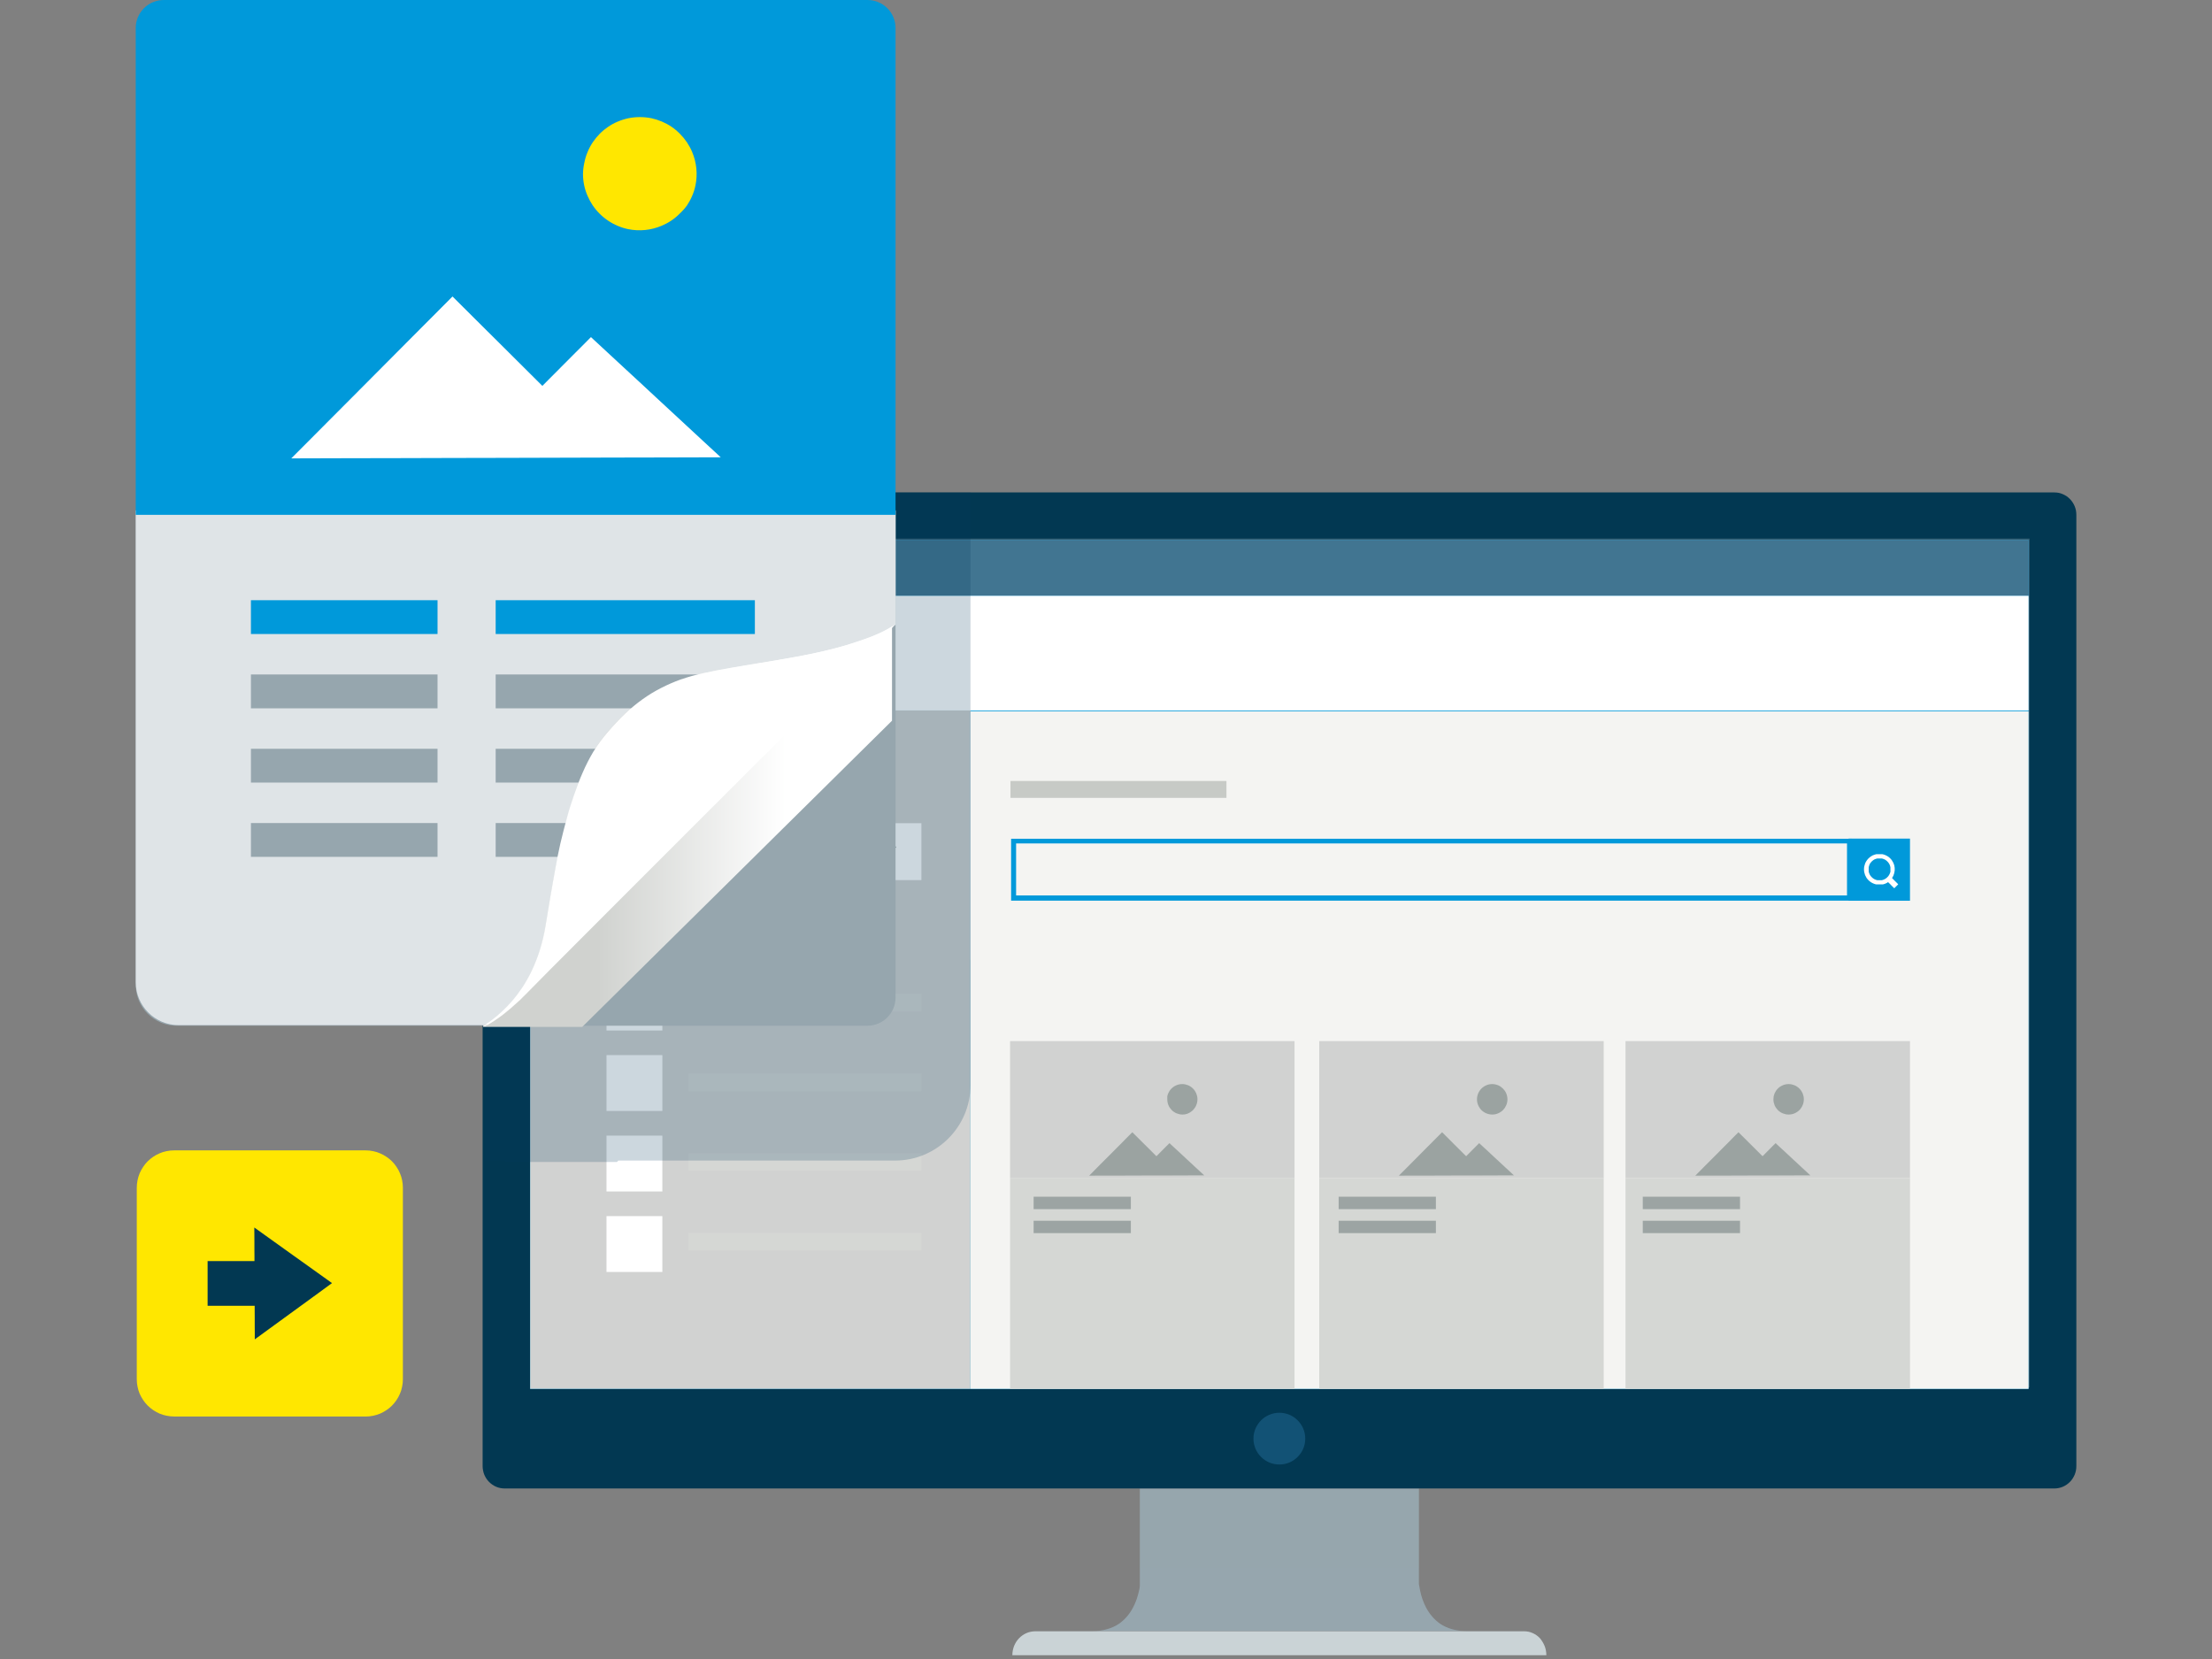 <?xml version="1.0" encoding="UTF-8"?>
<svg width="440px" height="330px" viewBox="0 0 440 330" version="1.1" xmlns="http://www.w3.org/2000/svg" xmlns:xlink="http://www.w3.org/1999/xlink">
    <rect x="0" y="0" width="440" height="330" fill="#808080" stroke="none"/>
    <title>Graphic elements / Icons / Rich icons / update-content-then-publish</title>
    <defs>
        <linearGradient x1="0%" y1="49.994%" x2="100%" y2="49.994%" id="linearGradient-1">
            <stop stop-color="#D0D2CF" offset="28%"></stop>
            <stop stop-color="#FFFFFF" offset="74%"></stop>
        </linearGradient>
    </defs>
    <g id="Graphic-elements-/-Icons-/-Rich-icons-/-update-content-then-publish" stroke="none" stroke-width="1" fill="none" fill-rule="evenodd">
        <g id="Asset-214" transform="translate(27, 0)" fill-rule="nonzero">
            <path d="M255.238,315.103 L255.238,296.079 L199.728,296.079 L199.728,315.103 C199.728,315.103 199.728,315.248 199.728,315.507 C199.728,315.766 199.634,316.128 199.541,316.541 C199.448,316.955 199.303,317.503 199.117,318.052 C198.914,318.646 198.665,319.224 198.372,319.779 C198.048,320.391 197.659,320.967 197.214,321.497 C196.73,322.07 196.174,322.578 195.559,323.007 C194.864,323.465 194.104,323.814 193.303,324.041 C192.353,324.318 191.366,324.454 190.376,324.445 L264.672,324.445 C263.682,324.454 262.696,324.318 261.745,324.041 C260.944,323.814 260.184,323.465 259.49,323.007 C258.875,322.578 258.318,322.07 257.834,321.497 C257.389,320.967 257,320.391 256.676,319.779 C256.383,319.224 256.134,318.646 255.931,318.052 C255.763,317.56 255.625,317.06 255.517,316.552 C255.414,316.117 255.362,315.745 255.321,315.517 C255.279,315.29 255.238,315.103 255.238,315.103 Z" id="Path" fill="#96A6AE"></path>
            <path d="M276.072,324.486 L178.893,324.486 C178.587,324.489 178.282,324.523 177.983,324.59 C177.69,324.65 177.406,324.744 177.134,324.869 C176.863,324.983 176.606,325.129 176.369,325.303 C176.124,325.471 175.898,325.665 175.697,325.883 C175.49,326.101 175.303,326.336 175.138,326.586 C174.98,326.844 174.841,327.114 174.724,327.393 C174.608,327.68 174.522,327.978 174.466,328.283 C174.403,328.6 174.372,328.922 174.372,329.245 L280.593,329.245 C280.593,328.922 280.563,328.6 280.5,328.283 C280.444,327.978 280.357,327.68 280.241,327.393 C280.124,327.114 279.986,326.844 279.828,326.586 C279.676,326.33 279.503,326.088 279.31,325.862 C279.112,325.645 278.89,325.45 278.648,325.283 C278.406,325.11 278.146,324.965 277.872,324.848 C277.601,324.723 277.317,324.629 277.024,324.569 C276.711,324.507 276.392,324.479 276.072,324.486 L276.072,324.486 Z" id="Path" fill="#CAD3D6"></path>
            <polygon id="Path" fill="#96A6AE" opacity="0.2" style="mix-blend-mode: multiply;" points="199.738 296.079 206.679 296.079 213.61 296.079 220.552 296.079 227.483 296.079 234.414 296.079 241.355 296.079 248.286 296.079 255.228 296.079 255.228 298.066 255.228 300.041 255.228 302.028 255.228 304.003 255.228 305.99 255.228 307.966 255.228 309.952 255.228 311.938 248.286 311.938 241.355 311.938 234.414 311.938 227.483 311.938 220.552 311.938 213.61 311.938 206.679 311.938 199.738 311.938 199.738 309.952 199.738 307.966 199.738 305.99 199.738 304.003 199.738 302.028 199.738 300.041 199.738 298.066"></polygon>
            <path d="M381.652,296.079 L73.376,296.079 C73.077,296.079 72.779,296.049 72.486,295.986 C72.205,295.931 71.931,295.845 71.669,295.728 C71.408,295.614 71.158,295.476 70.924,295.314 C70.694,295.155 70.479,294.975 70.283,294.776 C70.084,294.572 69.904,294.35 69.745,294.114 C69.59,293.873 69.455,293.621 69.341,293.359 C69.228,293.089 69.144,292.808 69.093,292.521 C69.031,292.225 69,291.923 69,291.621 L69,102.414 C69,102.111 69.031,101.81 69.093,101.514 C69.144,101.226 69.228,100.945 69.341,100.676 C69.453,100.413 69.588,100.16 69.745,99.921 C69.904,99.684 70.084,99.463 70.283,99.259 C70.482,99.06 70.696,98.876 70.924,98.71 C71.161,98.556 71.41,98.421 71.669,98.307 C71.932,98.191 72.206,98.101 72.486,98.038 C72.78,97.984 73.077,97.955 73.376,97.955 L381.652,97.955 C381.947,97.955 382.241,97.984 382.531,98.038 C382.811,98.101 383.085,98.191 383.348,98.307 C383.607,98.421 383.856,98.556 384.093,98.71 C384.321,98.876 384.535,99.06 384.734,99.259 C384.936,99.46 385.117,99.682 385.272,99.921 C385.429,100.16 385.564,100.413 385.676,100.676 C385.788,100.946 385.875,101.227 385.934,101.514 C385.988,101.811 386.017,102.112 386.017,102.414 L386.017,291.621 C386.017,291.923 385.988,292.224 385.934,292.521 C385.875,292.808 385.788,293.088 385.676,293.359 C385.562,293.621 385.427,293.873 385.272,294.114 C385.117,294.353 384.936,294.575 384.734,294.776 C384.538,294.975 384.323,295.155 384.093,295.314 C383.859,295.476 383.609,295.614 383.348,295.728 C383.087,295.845 382.812,295.931 382.531,295.986 C382.242,296.049 381.947,296.079 381.652,296.079 Z" id="Path" fill="#023852"></path>
            <polygon id="Path" fill="#0099DA" points="78.455 276.269 115.717 276.269 152.969 276.269 190.231 276.269 227.483 276.269 264.734 276.269 301.997 276.269 339.248 276.269 376.51 276.269 376.51 255.155 376.51 234.052 376.51 212.948 376.51 191.845 376.51 170.741 376.51 149.638 376.51 128.524 376.51 107.421 339.248 107.421 301.997 107.421 264.734 107.421 227.483 107.421 190.231 107.421 152.969 107.421 115.717 107.421 78.455 107.421 78.455 128.524 78.455 149.638 78.455 170.741 78.455 191.845 78.455 212.948 78.455 234.052 78.455 255.155"></polygon>
            <polygon id="Path" fill="#125275" points="376.51 118.521 339.248 118.521 301.997 118.521 264.734 118.521 227.483 118.521 190.231 118.521 152.969 118.521 115.717 118.521 78.455 118.521 78.455 117.134 78.455 115.748 78.455 114.362 78.455 112.976 78.455 111.579 78.455 110.193 78.455 108.807 78.455 107.421 115.717 107.421 152.969 107.421 190.231 107.421 227.483 107.421 264.734 107.421 301.997 107.421 339.248 107.421 376.51 107.421 376.51 108.807 376.51 110.193 376.51 111.579 376.51 112.976 376.51 114.362 376.51 115.748 376.51 117.134"></polygon>
            <path d="M232.634,286.169 C232.637,285.821 232.602,285.475 232.531,285.134 C232.464,284.801 232.363,284.475 232.231,284.162 C232.099,283.859 231.94,283.568 231.755,283.293 C231.571,283.018 231.36,282.761 231.124,282.528 C230.659,282.053 230.103,281.677 229.49,281.421 C229.175,281.293 228.849,281.193 228.517,281.121 C227.835,280.981 227.131,280.981 226.448,281.121 C226.116,281.193 225.791,281.293 225.476,281.421 C224.866,281.683 224.312,282.059 223.841,282.528 C223.606,282.761 223.395,283.018 223.21,283.293 C223.026,283.568 222.866,283.859 222.734,284.162 C222.607,284.477 222.506,284.802 222.434,285.134 C222.363,285.475 222.329,285.821 222.331,286.169 C222.329,286.516 222.364,286.863 222.434,287.203 C222.508,287.532 222.608,287.854 222.734,288.166 C222.866,288.472 223.026,288.767 223.21,289.045 C223.395,289.317 223.606,289.57 223.841,289.8 C224.073,290.038 224.329,290.249 224.607,290.431 C225.162,290.811 225.788,291.075 226.448,291.207 C227.131,291.346 227.835,291.346 228.517,291.207 C228.852,291.145 229.178,291.044 229.49,290.907 C229.798,290.779 230.093,290.62 230.369,290.431 C230.91,290.055 231.38,289.586 231.755,289.045 C231.94,288.767 232.099,288.472 232.231,288.166 C232.362,287.855 232.463,287.533 232.531,287.203 C232.602,286.863 232.636,286.516 232.634,286.169 Z" id="Path" fill="#125275"></path>
            <polygon id="Path" fill="#FFFFFF" opacity="0.2" points="78.621 107.141 84.176 112.479 89.731 117.817 95.286 123.155 100.841 128.493 106.407 133.821 111.962 139.159 117.517 144.497 123.083 149.824 139.531 165.61 155.99 181.386 172.448 197.152 188.907 212.928 205.376 228.693 221.845 244.459 238.303 260.214 254.772 275.979 376.707 275.979 376.707 107.141"></polygon>
            <polygon id="Path" fill="#D1D2D1" points="166.034 276.269 155.079 276.269 144.134 276.269 133.19 276.269 122.245 276.269 111.3 276.269 100.355 276.269 89.41 276.269 78.455 276.269 78.455 259.397 78.455 242.524 78.455 225.662 78.455 208.79 78.455 191.928 78.455 175.055 78.455 158.193 78.455 141.321 89.41 141.321 100.355 141.321 111.3 141.321 122.245 141.321 133.19 141.321 144.134 141.321 155.079 141.321 166.034 141.321 166.034 158.193 166.034 175.055 166.034 191.928 166.034 208.79 166.034 225.662 166.034 242.524 166.034 259.397"></polygon>
            <polygon id="Path" fill="#FFFFFF" points="376.51 141.321 339.248 141.321 301.997 141.321 264.734 141.321 227.483 141.321 190.231 141.321 152.969 141.321 115.717 141.321 78.455 141.321 78.455 138.476 78.455 135.621 78.455 132.776 78.455 129.921 78.455 127.066 78.455 124.221 78.455 121.376 78.455 118.521 115.717 118.521 152.969 118.521 190.231 118.521 227.483 118.521 264.734 118.521 301.997 118.521 339.248 118.521 376.51 118.521 376.51 121.376 376.51 124.221 376.51 127.066 376.51 129.921 376.51 132.776 376.51 135.621 376.51 138.476"></polygon>
            <polygon id="Path" fill="#F4F4F2" points="376.51 276.269 350.193 276.269 323.886 276.269 297.579 276.269 271.272 276.269 244.955 276.269 218.648 276.269 192.341 276.269 166.034 276.269 166.034 259.417 166.034 242.576 166.034 225.734 166.034 208.883 166.034 192.041 166.034 175.2 166.034 158.348 166.034 141.507 192.341 141.507 218.648 141.507 244.955 141.507 271.272 141.507 297.579 141.507 323.886 141.507 350.193 141.507 376.51 141.507 376.51 158.348 376.51 175.2 376.51 192.041 376.51 208.883 376.51 225.734 376.51 242.576 376.51 259.417"></polygon>
            <polygon id="Path" fill="#0099DA" points="105.983 132.186 108.817 132.186 111.652 132.186 114.476 132.186 117.31 132.186 120.145 132.186 122.979 132.186 125.814 132.186 128.648 132.186 128.648 131.772 128.648 131.348 128.648 130.924 128.648 130.5 128.648 130.076 128.648 129.652 128.648 129.228 128.648 128.803 125.814 128.803 122.979 128.803 120.145 128.803 117.31 128.803 114.476 128.803 111.652 128.803 108.817 128.803 105.983 128.803 105.983 129.228 105.983 129.652 105.983 130.076 105.983 130.5 105.983 130.924 105.983 131.348 105.983 131.772"></polygon>
            <polygon id="Path" fill="#0099DA" points="93.134 130.5 93.6 130.966 94.066 131.431 94.541 131.897 95.007 132.372 95.472 132.838 95.938 133.303 96.403 133.769 96.879 134.245 97.345 133.769 97.81 133.303 98.276 132.838 98.752 132.372 99.217 131.897 99.683 131.431 100.148 130.966 100.624 130.5 100.148 130.024 99.683 129.559 99.217 129.093 98.752 128.628 98.276 128.162 97.81 127.686 97.345 127.221 96.879 126.755 96.403 127.221 95.938 127.686 95.472 128.162 95.007 128.628 94.541 129.093 94.066 129.559 93.6 130.024"></polygon>
            <polygon id="Path" fill="#FFFFFF" points="156.279 175.066 148.448 175.066 140.617 175.066 132.776 175.066 124.945 175.066 117.114 175.066 109.272 175.066 101.441 175.066 93.61 175.066 93.61 173.648 93.61 172.231 93.61 170.824 93.61 169.407 93.61 167.99 93.61 166.583 93.61 165.166 93.61 163.748 101.441 163.748 109.272 163.748 117.114 163.748 124.945 163.748 132.776 163.748 140.617 163.748 148.448 163.748 156.279 163.748 156.279 165.166 156.279 166.583 156.279 167.99 156.279 169.407 156.279 170.824 156.279 172.231 156.279 173.648"></polygon>
            <path d="M341.379,179.152 L174.124,179.152 L174.124,166.841 L341.379,166.841 L341.379,179.152 Z M175.107,178.117 L340.397,178.117 L340.397,167.772 L175.117,167.772 L175.117,178.117 L175.107,178.117 Z" id="Shape" fill="#0099DA"></path>
            <polygon id="Path" fill="#9BA3A1" points="148.8 171.01 148.479 170.69 148.179 170.379 147.859 170.069 147.548 169.759 147.238 169.448 146.928 169.138 146.617 168.828 146.307 168.517 146.39 168.424 146.483 168.341 146.576 168.248 146.659 168.166 146.752 168.072 146.834 167.99 146.928 167.897 147.01 167.814 147.238 168.031 147.455 168.259 147.683 168.486 147.9 168.703 148.128 168.931 148.355 169.148 148.572 169.376 148.8 169.593 149.017 169.376 149.245 169.148 149.462 168.931 149.69 168.703 149.907 168.486 150.134 168.259 150.362 168.031 150.579 167.814 150.672 167.897 150.755 167.99 150.848 168.072 150.931 168.166 151.024 168.248 151.107 168.341 151.2 168.424 151.283 168.517 150.972 168.828 150.662 169.138 150.352 169.448 150.041 169.759 149.731 170.069 149.421 170.379 149.11 170.69"></polygon>
            <polygon id="Path" fill="#FFFFFF" points="104.752 204.983 93.641 204.983 93.641 193.872 104.752 193.872 104.752 204.983"></polygon>
            <polygon id="Path" fill="#FFFFFF" points="104.752 220.986 93.641 220.986 93.641 209.876 104.752 209.876 104.752 220.986"></polygon>
            <polygon id="Path" fill="#FFFFFF" points="104.752 237 93.641 237 93.641 225.89 104.752 225.89 104.752 237"></polygon>
            <polygon id="Path" fill="#FFFFFF" points="104.752 253.014 93.641 253.014 93.641 241.903 104.752 241.903 104.752 253.014"></polygon>
            <polygon id="Path" fill="#D5D7D4" points="156.279 201.197 150.497 201.197 144.703 201.197 138.921 201.197 133.128 201.197 127.345 201.197 121.552 201.197 115.769 201.197 109.976 201.197 109.976 200.752 109.976 200.307 109.976 199.872 109.976 199.428 109.976 198.983 109.976 198.538 109.976 198.103 109.976 197.659 115.769 197.659 121.552 197.659 127.345 197.659 133.128 197.659 138.921 197.659 144.703 197.659 150.497 197.659 156.279 197.659 156.279 198.103 156.279 198.538 156.279 198.983 156.279 199.428 156.279 199.872 156.279 200.307 156.279 200.752"></polygon>
            <polygon id="Path" fill="#D5D7D4" points="156.279 217.045 150.497 217.045 144.703 217.045 138.921 217.045 133.128 217.045 127.345 217.045 121.552 217.045 115.769 217.045 109.976 217.045 109.976 216.6 109.976 216.166 109.976 215.721 109.976 215.276 109.976 214.841 109.976 214.397 109.976 213.952 109.976 213.507 115.769 213.507 121.552 213.507 127.345 213.507 133.128 213.507 138.921 213.507 144.703 213.507 150.497 213.507 156.279 213.507 156.279 213.952 156.279 214.397 156.279 214.841 156.279 215.276 156.279 215.721 156.279 216.166 156.279 216.6"></polygon>
            <polygon id="Path" fill="#D5D7D4" points="156.279 232.893 150.497 232.893 144.703 232.893 138.921 232.893 133.128 232.893 127.345 232.893 121.552 232.893 115.769 232.893 109.976 232.893 109.976 232.459 109.976 232.014 109.976 231.569 109.976 231.134 109.976 230.69 109.976 230.245 109.976 229.8 109.976 229.366 115.769 229.366 121.552 229.366 127.345 229.366 133.128 229.366 138.921 229.366 144.703 229.366 150.497 229.366 156.279 229.366 156.279 229.8 156.279 230.245 156.279 230.69 156.279 231.134 156.279 231.569 156.279 232.014 156.279 232.459"></polygon>
            <polygon id="Path" fill="#D5D7D4" points="156.279 248.752 150.497 248.752 144.703 248.752 138.921 248.752 133.128 248.752 127.345 248.752 121.552 248.752 115.769 248.752 109.976 248.752 109.976 248.307 109.976 247.862 109.976 247.428 109.976 246.983 109.976 246.538 109.976 246.103 109.976 245.659 109.976 245.214 115.769 245.214 121.552 245.214 127.345 245.214 133.128 245.214 138.921 245.214 144.703 245.214 150.497 245.214 156.279 245.214 156.279 245.659 156.279 246.103 156.279 246.538 156.279 246.983 156.279 247.428 156.279 247.862 156.279 248.307"></polygon>
            <polygon id="Path" fill="#C7CAC6" points="174 158.71 179.369 158.71 184.738 158.71 190.117 158.71 195.486 158.71 200.855 158.71 206.224 158.71 211.593 158.71 216.962 158.71 216.962 158.286 216.962 157.872 216.962 157.448 216.962 157.024 216.962 156.61 216.962 156.186 216.962 155.762 216.962 155.348 211.593 155.348 206.224 155.348 200.855 155.348 195.486 155.348 190.117 155.348 184.738 155.348 179.369 155.348 174 155.348 174 155.762 174 156.186 174 156.61 174 157.024 174 157.448 174 157.872 174 158.286"></polygon>
            <polygon id="Path" fill="#0099DA" points="352.924 166.81 351.403 166.81 349.872 166.81 348.352 166.81 346.821 166.81 345.3 166.81 343.769 166.81 342.248 166.81 340.717 166.81 340.717 168.362 340.717 169.903 340.717 171.445 340.717 172.997 340.717 174.538 340.717 176.09 340.717 177.631 340.717 179.172 342.248 179.172 343.769 179.172 345.3 179.172 346.821 179.172 348.352 179.172 349.872 179.172 351.403 179.172 352.924 179.172 352.924 177.631 352.924 176.09 352.924 174.538 352.924 172.997 352.924 171.445 352.924 169.903 352.924 168.362"></polygon>
            <path d="M349.355,174.652 C349.455,174.503 349.545,174.347 349.624,174.186 C349.695,174.023 349.75,173.853 349.79,173.679 C349.837,173.51 349.868,173.337 349.883,173.162 C349.898,172.99 349.898,172.817 349.883,172.645 C349.871,172.47 349.843,172.297 349.8,172.128 C349.752,171.957 349.689,171.791 349.614,171.631 C349.542,171.472 349.455,171.319 349.355,171.176 C349.253,171.023 349.135,170.881 349.003,170.752 L348.776,170.545 L348.538,170.369 L348.279,170.214 C348.193,170.166 348.103,170.125 348.01,170.09 L347.731,169.986 L347.441,169.914 L347.141,169.914 L346.841,169.914 L346.531,169.914 L346.231,169.914 L345.941,169.986 L345.662,170.09 C345.569,170.09 345.486,170.172 345.393,170.214 L345.134,170.369 L344.897,170.545 L344.669,170.752 C344.524,170.902 344.392,171.065 344.276,171.238 C344.167,171.405 344.073,171.581 343.997,171.766 C343.926,171.95 343.87,172.141 343.831,172.334 C343.793,172.529 343.776,172.726 343.779,172.924 C343.775,173.119 343.793,173.313 343.831,173.503 C343.87,173.697 343.926,173.888 343.997,174.072 C344.075,174.259 344.169,174.439 344.276,174.61 C344.392,174.78 344.524,174.94 344.669,175.086 L344.897,175.293 L345.134,175.469 C345.216,175.528 345.302,175.58 345.393,175.624 C345.479,175.674 345.569,175.716 345.662,175.748 L345.941,175.852 L346.231,175.924 L346.531,175.924 L346.841,175.924 L347.069,175.924 C347.145,175.929 347.221,175.929 347.297,175.924 L347.524,175.924 C347.599,175.913 347.672,175.892 347.741,175.862 C347.816,175.846 347.889,175.822 347.959,175.79 L348.176,175.697 L348.372,175.593 L348.569,175.469 L348.724,175.624 L348.879,175.769 L349.034,175.924 L349.179,176.079 L349.334,176.234 L349.49,176.39 L349.645,176.534 L349.8,176.69 L349.893,176.597 L349.997,176.493 L350.09,176.39 L350.193,176.297 L350.297,176.193 L350.39,176.1 L350.493,175.997 L350.586,175.903 L350.441,175.748 L350.286,175.593 L350.131,175.438 L349.976,175.283 L349.821,175.138 L349.676,174.983 L349.521,174.828 L349.355,174.652 Z M349.034,172.924 C349.04,172.996 349.04,173.069 349.034,173.141 L349.034,173.359 C349.034,173.421 349.034,173.493 348.983,173.566 L348.91,173.762 L348.817,173.959 C348.783,174.023 348.745,174.085 348.703,174.145 L348.579,174.321 L348.424,174.476 L348.269,174.631 L348.093,174.755 L347.907,174.869 L347.71,174.962 L347.514,175.034 L347.307,175.086 L347.09,175.086 L346.655,175.086 L346.438,175.086 L346.231,175.034 L346.024,174.962 L345.828,174.869 L345.641,174.755 L345.476,174.631 L345.31,174.476 L345.166,174.321 L345.031,174.145 L344.917,173.959 C344.883,173.896 344.856,173.83 344.834,173.762 C344.806,173.698 344.782,173.633 344.762,173.566 C344.741,173.498 344.724,173.428 344.71,173.359 C344.7,173.287 344.7,173.213 344.71,173.141 C344.705,173.069 344.705,172.996 344.71,172.924 C344.705,172.848 344.705,172.772 344.71,172.697 C344.7,172.628 344.7,172.558 344.71,172.49 C344.739,172.348 344.781,172.21 344.834,172.076 C344.858,172.009 344.885,171.943 344.917,171.879 L345.031,171.693 C345.073,171.635 345.118,171.58 345.166,171.528 C345.255,171.411 345.359,171.306 345.476,171.217 L345.641,171.083 L345.828,170.969 L346.024,170.886 L346.231,170.814 L346.438,170.762 L346.655,170.762 L347.09,170.762 L347.307,170.762 L347.514,170.814 L347.71,170.886 L347.907,170.969 L348.093,171.083 L348.269,171.217 L348.424,171.362 L348.579,171.528 L348.703,171.693 C348.745,171.753 348.783,171.815 348.817,171.879 L348.91,172.076 C348.91,172.138 348.962,172.21 348.983,172.283 C349.003,172.355 348.983,172.417 349.034,172.49 L349.034,172.697 C349.04,172.772 349.04,172.848 349.034,172.924 L349.034,172.924 Z" id="Shape" fill="#FFFFFF"></path>
            <polygon id="Path" fill="#D1D2D1" points="292.003 234.331 284.928 234.331 277.862 234.331 270.786 234.331 263.71 234.331 256.634 234.331 249.559 234.331 242.493 234.331 235.417 234.331 235.417 230.928 235.417 227.524 235.417 224.11 235.417 220.707 235.417 217.303 235.417 213.9 235.417 210.497 235.417 207.093 242.493 207.093 249.559 207.093 256.634 207.093 263.71 207.093 270.786 207.093 277.862 207.093 284.928 207.093 292.003 207.093 292.003 210.497 292.003 213.9 292.003 217.303 292.003 220.707 292.003 224.11 292.003 227.524 292.003 230.928"></polygon>
            <polygon id="Path" fill="#D1D2D1" points="352.924 234.331 345.848 234.331 338.783 234.331 331.707 234.331 324.631 234.331 317.555 234.331 310.479 234.331 303.414 234.331 296.338 234.331 296.338 230.928 296.338 227.524 296.338 224.11 296.338 220.707 296.338 217.303 296.338 213.9 296.338 210.497 296.338 207.093 303.414 207.093 310.479 207.093 317.555 207.093 324.631 207.093 331.707 207.093 338.783 207.093 345.848 207.093 352.924 207.093 352.924 210.497 352.924 213.9 352.924 217.303 352.924 220.707 352.924 224.11 352.924 227.524 352.924 230.928"></polygon>
            <polygon id="Path" fill="#D5D7D4" points="230.503 276.269 223.428 276.269 216.362 276.269 209.286 276.269 202.21 276.269 195.134 276.269 188.059 276.269 180.993 276.269 173.917 276.269 173.917 265.51 173.917 254.762 173.917 251.359 173.917 247.945 173.917 244.541 173.917 241.138 173.917 237.734 173.917 234.331 180.993 234.331 188.059 234.331 195.134 234.331 202.21 234.331 209.286 234.331 216.362 234.331 223.428 234.331 230.503 234.331 230.503 237.734 230.503 241.138 230.503 244.541 230.503 247.945 230.503 251.359 230.503 254.762 230.503 265.51"></polygon>
            <polygon id="Path" fill="#D5D7D4" points="292.003 276.269 284.928 276.269 277.862 276.269 270.786 276.269 263.71 276.269 256.634 276.269 249.559 276.269 242.493 276.269 235.417 276.269 235.417 265.51 235.417 254.762 235.417 251.359 235.417 247.945 235.417 244.541 235.417 241.138 235.417 237.734 235.417 234.331 242.493 234.331 249.559 234.331 256.634 234.331 263.71 234.331 270.786 234.331 277.862 234.331 284.928 234.331 292.003 234.331 292.003 237.734 292.003 241.138 292.003 244.541 292.003 247.945 292.003 251.359 292.003 254.762 292.003 265.51"></polygon>
            <polygon id="Path" fill="#D5D7D4" points="352.924 276.269 345.848 276.269 338.783 276.269 331.707 276.269 324.631 276.269 317.555 276.269 310.479 276.269 303.414 276.269 296.338 276.269 296.338 265.51 296.338 254.762 296.338 251.359 296.338 247.945 296.338 244.541 296.338 241.138 296.338 237.734 296.338 234.331 303.414 234.331 310.479 234.331 317.555 234.331 324.631 234.331 331.707 234.331 338.783 234.331 345.848 234.331 352.924 234.331 352.924 237.734 352.924 241.138 352.924 244.541 352.924 247.945 352.924 251.359 352.924 254.762 352.924 265.51"></polygon>
            <polygon id="Path" fill="#9CA4A3" points="178.603 240.517 181.024 240.517 183.434 240.517 185.855 240.517 188.276 240.517 190.697 240.517 193.107 240.517 195.528 240.517 197.948 240.517 197.948 240.207 197.948 239.897 197.948 239.586 197.948 239.276 197.948 238.966 197.948 238.666 197.948 238.355 197.948 238.045 195.528 238.045 193.107 238.045 190.697 238.045 188.276 238.045 185.855 238.045 183.434 238.045 181.024 238.045 178.603 238.045 178.603 238.355 178.603 238.666 178.603 238.966 178.603 239.276 178.603 239.586 178.603 239.897 178.603 240.207"></polygon>
            <polygon id="Path" fill="#9CA4A3" points="178.603 245.286 181.024 245.286 183.434 245.286 185.855 245.286 188.276 245.286 190.697 245.286 193.107 245.286 195.528 245.286 197.948 245.286 197.948 244.976 197.948 244.666 197.948 244.366 197.948 244.055 197.948 243.745 197.948 243.434 197.948 243.124 197.948 242.824 195.528 242.824 193.107 242.824 190.697 242.824 188.276 242.824 185.855 242.824 183.434 242.824 181.024 242.824 178.603 242.824 178.603 243.124 178.603 243.434 178.603 243.745 178.603 244.055 178.603 244.366 178.603 244.666 178.603 244.976"></polygon>
            <polygon id="Path" fill="#9CA4A3" points="239.276 240.517 241.697 240.517 244.107 240.517 246.528 240.517 248.948 240.517 251.369 240.517 253.779 240.517 256.2 240.517 258.621 240.517 258.621 240.207 258.621 239.897 258.621 239.586 258.621 239.276 258.621 238.966 258.621 238.666 258.621 238.355 258.621 238.045 256.2 238.045 253.779 238.045 251.369 238.045 248.948 238.045 246.528 238.045 244.107 238.045 241.697 238.045 239.276 238.045 239.276 238.355 239.276 238.666 239.276 238.966 239.276 239.276 239.276 239.586 239.276 239.897 239.276 240.207"></polygon>
            <polygon id="Path" fill="#9CA4A3" points="239.276 245.286 241.697 245.286 244.107 245.286 246.528 245.286 248.948 245.286 251.369 245.286 253.779 245.286 256.2 245.286 258.621 245.286 258.621 244.976 258.621 244.666 258.621 244.366 258.621 244.055 258.621 243.745 258.621 243.434 258.621 243.124 258.621 242.824 256.2 242.824 253.779 242.824 251.369 242.824 248.948 242.824 246.528 242.824 244.107 242.824 241.697 242.824 239.276 242.824 239.276 243.124 239.276 243.434 239.276 243.745 239.276 244.055 239.276 244.366 239.276 244.666 239.276 244.976"></polygon>
            <polygon id="Path" fill="#9CA4A3" points="299.772 240.517 302.193 240.517 304.603 240.517 307.024 240.517 309.445 240.517 311.855 240.517 314.276 240.517 316.697 240.517 319.117 240.517 319.117 240.207 319.117 239.897 319.117 239.586 319.117 239.276 319.117 238.966 319.117 238.666 319.117 238.355 319.117 238.045 316.697 238.045 314.276 238.045 311.855 238.045 309.445 238.045 307.024 238.045 304.603 238.045 302.193 238.045 299.772 238.045 299.772 238.355 299.772 238.666 299.772 238.966 299.772 239.276 299.772 239.586 299.772 239.897 299.772 240.207"></polygon>
            <polygon id="Path" fill="#9CA4A3" points="299.772 245.286 302.193 245.286 304.603 245.286 307.024 245.286 309.445 245.286 311.855 245.286 314.276 245.286 316.697 245.286 319.117 245.286 319.117 244.976 319.117 244.666 319.117 244.366 319.117 244.055 319.117 243.745 319.117 243.434 319.117 243.124 319.117 242.824 316.697 242.824 314.276 242.824 311.855 242.824 309.445 242.824 307.024 242.824 304.603 242.824 302.193 242.824 299.772 242.824 299.772 243.124 299.772 243.434 299.772 243.745 299.772 244.055 299.772 244.366 299.772 244.666 299.772 244.976"></polygon>
            <polygon id="Path" fill="#9BA3A1" points="326.193 227.39 325.872 227.71 325.541 228.031 325.221 228.362 324.9 228.683 324.569 229.014 324.248 229.334 323.928 229.666 323.597 229.986 323.007 229.397 322.407 228.797 321.807 228.197 321.207 227.607 320.607 227.007 320.007 226.407 319.407 225.817 318.807 225.217 317.731 226.293 316.666 227.379 315.59 228.455 314.514 229.541 313.438 230.617 312.362 231.693 311.286 232.779 310.221 233.855 313.076 233.845 315.941 233.845 318.807 233.834 321.662 233.824 324.528 233.824 327.393 233.814 330.248 233.803 333.114 233.803 332.245 232.997 331.376 232.2 330.517 231.393 329.648 230.597 328.79 229.79 327.921 228.983 327.052 228.186"></polygon>
            <path d="M325.759,218.679 C325.758,218.884 325.779,219.089 325.821,219.29 C325.864,219.484 325.922,219.674 325.997,219.859 C326.073,220.036 326.167,220.206 326.276,220.366 C326.389,220.526 326.513,220.678 326.648,220.821 C326.784,220.956 326.933,221.077 327.093,221.183 C327.255,221.294 327.429,221.387 327.61,221.462 C327.795,221.536 327.985,221.595 328.179,221.638 C328.582,221.721 328.997,221.721 329.4,221.638 C329.791,221.561 330.161,221.402 330.486,221.172 C330.646,221.066 330.795,220.945 330.931,220.81 C331.066,220.671 331.187,220.518 331.293,220.355 C331.408,220.196 331.502,220.022 331.572,219.838 C331.653,219.656 331.712,219.465 331.748,219.269 C331.79,219.068 331.811,218.864 331.81,218.659 C331.811,218.454 331.79,218.249 331.748,218.048 C331.705,217.854 331.647,217.664 331.572,217.479 C331.492,217.304 331.398,217.134 331.293,216.972 C331.183,216.813 331.058,216.664 330.921,216.528 C330.784,216.386 330.631,216.261 330.466,216.155 C330.308,216.042 330.138,215.948 329.959,215.876 C329.774,215.802 329.584,215.743 329.39,215.7 C329.189,215.658 328.984,215.638 328.779,215.638 C328.574,215.637 328.37,215.658 328.169,215.7 C327.973,215.74 327.782,215.803 327.6,215.886 C327.239,216.036 326.911,216.258 326.638,216.538 C326.5,216.674 326.375,216.823 326.266,216.983 C326.16,217.148 326.067,217.321 325.986,217.5 C325.911,217.684 325.852,217.874 325.81,218.069 C325.777,218.271 325.76,218.475 325.759,218.679 L325.759,218.679 Z" id="Path" fill="#9BA3A1"></path>
            <polygon id="Path" fill="#9BA3A1" points="267.228 227.39 266.907 227.71 266.586 228.031 266.255 228.362 265.934 228.683 265.614 229.014 265.293 229.334 264.962 229.666 264.641 229.986 264.041 229.397 263.441 228.797 262.841 228.197 262.241 227.607 261.652 227.007 261.052 226.407 260.452 225.817 259.852 225.217 258.776 226.293 257.7 227.379 256.624 228.455 255.548 229.541 254.483 230.617 253.407 231.693 252.331 232.779 251.255 233.855 254.121 233.845 256.976 233.845 259.841 233.834 262.707 233.824 265.562 233.824 268.428 233.814 271.293 233.803 274.148 233.803 273.29 232.997 272.421 232.2 271.552 231.393 270.693 230.597 269.824 229.79 268.966 228.983 268.097 228.186"></polygon>
            <path d="M266.793,218.679 C266.793,218.884 266.814,219.089 266.855,219.29 C266.897,219.485 266.959,219.676 267.041,219.859 C267.114,220.038 267.208,220.208 267.321,220.366 C267.527,220.697 267.807,220.976 268.138,221.183 C268.297,221.298 268.471,221.392 268.655,221.462 C268.839,221.538 269.03,221.597 269.224,221.638 C269.425,221.68 269.629,221.701 269.834,221.7 C270.04,221.7 270.244,221.68 270.445,221.638 C270.636,221.597 270.823,221.538 271.003,221.462 C271.186,221.384 271.359,221.287 271.521,221.172 C271.682,221.069 271.831,220.948 271.966,220.81 C272.104,220.671 272.228,220.518 272.338,220.355 C272.445,220.191 272.539,220.018 272.617,219.838 C272.693,219.654 272.752,219.464 272.793,219.269 C272.835,219.068 272.856,218.864 272.855,218.659 C272.852,218.453 272.828,218.249 272.783,218.048 C272.749,217.852 272.69,217.66 272.607,217.479 C272.534,217.3 272.441,217.13 272.328,216.972 C272.106,216.654 271.829,216.377 271.51,216.155 C271.349,216.042 271.176,215.948 270.993,215.876 C270.809,215.8 270.619,215.741 270.424,215.7 C270.021,215.617 269.606,215.617 269.203,215.7 C269.008,215.742 268.817,215.804 268.634,215.886 C268.455,215.959 268.285,216.052 268.128,216.166 C267.962,216.272 267.809,216.397 267.672,216.538 C267.4,216.816 267.183,217.142 267.031,217.5 C266.955,217.684 266.897,217.874 266.855,218.069 C266.814,218.27 266.793,218.474 266.793,218.679 L266.793,218.679 Z" id="Path" fill="#9BA3A1"></path>
            <polygon id="Path" fill="#D1D2D1" points="230.503 234.331 223.428 234.331 216.362 234.331 209.286 234.331 202.21 234.331 195.134 234.331 188.059 234.331 180.993 234.331 173.917 234.331 173.917 230.928 173.917 227.524 173.917 224.11 173.917 220.707 173.917 217.303 173.917 213.9 173.917 210.497 173.917 207.093 180.993 207.093 188.059 207.093 195.134 207.093 202.21 207.093 209.286 207.093 216.362 207.093 223.428 207.093 230.503 207.093 230.503 210.497 230.503 213.9 230.503 217.303 230.503 220.707 230.503 224.11 230.503 227.524 230.503 230.928"></polygon>
            <polygon id="Path" fill="#9BA3A1" points="205.624 227.39 205.303 227.71 204.972 228.031 204.652 228.362 204.331 228.683 204 229.014 203.679 229.334 203.359 229.666 203.028 229.986 202.438 229.397 201.838 228.797 201.238 228.197 200.638 227.607 200.038 227.007 199.438 226.407 198.838 225.817 198.238 225.217 197.162 226.293 196.097 227.379 195.021 228.455 193.945 229.541 192.869 230.617 191.793 231.693 190.717 232.779 189.652 233.855 192.507 233.845 195.372 233.845 198.238 233.834 201.093 233.824 203.959 233.824 206.824 233.814 209.679 233.803 212.545 233.803 211.676 232.997 210.807 232.2 209.948 231.393 209.079 230.597 208.221 229.79 207.352 228.983 206.483 228.186"></polygon>
            <path d="M205.19,218.679 C205.189,218.884 205.21,219.089 205.252,219.29 C205.29,219.485 205.349,219.676 205.428,219.859 C205.5,220.038 205.594,220.208 205.707,220.366 C205.82,220.526 205.944,220.678 206.079,220.821 C206.216,220.956 206.364,221.077 206.524,221.183 C206.686,221.294 206.86,221.387 207.041,221.462 C207.226,221.536 207.416,221.595 207.61,221.638 C208.013,221.721 208.428,221.721 208.831,221.638 C209.204,221.554 209.556,221.396 209.866,221.172 C210.025,221.066 210.174,220.945 210.31,220.81 C210.445,220.671 210.567,220.518 210.672,220.355 C210.788,220.196 210.881,220.022 210.952,219.838 C211.032,219.656 211.091,219.465 211.128,219.269 C211.17,219.068 211.191,218.864 211.19,218.659 C211.19,218.454 211.169,218.249 211.128,218.048 C211.085,217.854 211.026,217.664 210.952,217.479 C210.871,217.304 210.778,217.134 210.672,216.972 C210.562,216.813 210.438,216.664 210.3,216.528 C210.163,216.386 210.01,216.261 209.845,216.155 C209.688,216.042 209.517,215.948 209.338,215.876 C209.153,215.802 208.963,215.743 208.769,215.7 C208.568,215.658 208.364,215.638 208.159,215.638 C207.954,215.637 207.749,215.658 207.548,215.7 C207.352,215.74 207.161,215.803 206.979,215.886 C206.618,216.036 206.291,216.258 206.017,216.538 C205.879,216.674 205.755,216.823 205.645,216.983 C205.54,217.148 205.446,217.321 205.366,217.5 C205.29,217.684 205.231,217.874 205.19,218.069 C205.174,218.272 205.174,218.476 205.19,218.679 Z" id="Path" fill="#9BA3A1"></path>
            <path d="M69.434,97.883 L69.434,230.866 L73.51,230.866 L73.51,230.979 L73.51,230.979 L73.51,231.134 L95.721,231.134 L95.866,230.99 L96,230.855 L151.034,230.855 C159.32,230.855 166.039,224.141 166.045,215.855 L166.045,97.924 L69.434,97.924 L69.434,97.883 Z" id="Path" fill="#003A5D" opacity="0.2"></path>
            <path d="M45.714,281.762 L7.634,281.762 C7.13,281.763 6.628,281.711 6.134,281.607 C5.656,281.514 5.188,281.372 4.738,281.183 C4.298,280.989 3.876,280.757 3.476,280.49 C2.686,279.962 2.007,279.283 1.479,278.493 C1.213,278.097 0.981,277.678 0.786,277.241 C0.597,276.792 0.455,276.324 0.362,275.845 C0.258,275.352 0.206,274.849 0.207,274.345 L0.207,236.255 C0.211,235.265 0.408,234.284 0.786,233.369 C0.978,232.928 1.21,232.505 1.479,232.107 C1.742,231.709 2.043,231.338 2.379,231 C2.718,230.669 3.085,230.368 3.476,230.1 C3.874,229.832 4.296,229.604 4.738,229.417 C5.185,229.22 5.654,229.074 6.134,228.983 C6.628,228.878 7.13,228.826 7.634,228.828 L45.714,228.828 C46.218,228.826 46.721,228.878 47.214,228.983 C47.691,229.076 48.156,229.221 48.6,229.417 C49.043,229.601 49.466,229.83 49.862,230.1 C50.662,230.624 51.345,231.307 51.869,232.107 C52.139,232.503 52.368,232.926 52.552,233.369 C52.748,233.813 52.893,234.278 52.986,234.755 C53.091,235.248 53.143,235.751 53.141,236.255 L53.141,274.334 C53.143,274.839 53.091,275.341 52.986,275.834 C52.896,276.319 52.75,276.791 52.552,277.241 C52.365,277.683 52.137,278.106 51.869,278.503 C51.601,278.894 51.3,279.261 50.969,279.6 C50.631,279.936 50.26,280.238 49.862,280.5 C49.464,280.769 49.041,281.001 48.6,281.193 C47.685,281.571 46.704,281.768 45.714,281.772 L45.714,281.762 Z" id="Path" fill="#FFE700"></path>
            <polygon id="Path" fill="#023852" points="31.314 249.703 27.455 246.941 23.586 244.169 23.597 245.597 23.607 247.014 23.607 248.441 23.617 249.859 23.617 250.355 23.617 250.852 18.962 250.852 14.297 250.852 14.297 255.3 14.297 259.738 18.972 259.738 23.659 259.738 23.659 260.203 23.659 260.669 23.669 262.107 23.669 263.545 23.679 264.983 23.679 266.421 27.528 263.617 31.366 260.824 35.203 258.031 39.041 255.228 35.183 252.466"></polygon>
            <path d="M0,101.628 L151.138,101.628 L151.138,198.445 C151.132,201.528 148.635,204.025 145.552,204.031 L8.121,204.031 C3.636,204.031 0,200.395 0,195.91 L0,101.628 Z" id="Path" fill="#96A6AE"></path>
            <polygon id="Path" fill="url(#linearGradient-1)" style="mix-blend-mode: multiply;" points="69.093 204.269 71.555 204.269 74.028 204.269 76.49 204.269 78.952 204.269 81.414 204.269 83.876 204.269 86.348 204.269 88.81 204.269 96.517 196.655 104.214 189.041 111.921 181.428 119.628 173.814 127.324 166.2 135.031 158.586 142.728 150.972 150.434 143.359 150.434 140.369 150.434 137.369 150.434 134.369 150.434 131.379 150.434 128.379 150.434 125.379 150.434 122.39 150.434 119.39 140.845 122.131 131.255 124.883 121.666 127.634 112.076 130.376 102.486 133.128 92.907 135.879 83.307 138.621 73.728 141.372 73.148 149.234 72.569 157.097 71.99 164.959 71.41 172.821 70.831 180.683 70.252 188.545 69.672 196.407"></polygon>
            <path d="M0,101.514 L0,195.372 C0,200.092 3.826,203.917 8.545,203.917 L69.434,203.917 C69.652,203.783 69.879,203.638 70.117,203.472 C70.355,203.307 70.603,203.131 70.872,202.924 C71.531,202.427 72.163,201.895 72.766,201.331 C73.496,200.661 74.187,199.95 74.834,199.2 C75.58,198.337 76.271,197.428 76.903,196.479 C77.61,195.406 78.243,194.287 78.797,193.128 C79.413,191.816 79.942,190.465 80.379,189.083 C80.871,187.522 81.251,185.928 81.517,184.314 C81.834,182.328 82.155,180.393 82.479,178.51 C82.803,176.628 83.128,174.793 83.452,173.007 C83.783,171.214 84.128,169.49 84.486,167.834 C84.869,166.148 85.283,164.503 85.738,162.91 C86.193,161.317 86.669,159.745 87.186,158.214 C87.703,156.683 88.221,155.193 88.914,153.745 C89.528,152.29 90.236,150.876 91.034,149.514 C91.852,148.166 92.772,146.883 93.786,145.676 C94.986,144.297 96.159,143.052 97.303,141.941 C98.399,140.905 99.564,139.944 100.79,139.066 C101.964,138.239 103.198,137.503 104.483,136.862 C105.761,136.217 107.082,135.657 108.434,135.186 C109.921,134.669 111.437,134.244 112.976,133.914 C114.61,133.541 116.369,133.21 118.283,132.879 C120.197,132.548 122.245,132.238 124.49,131.845 C126.734,131.452 129.093,131.09 131.659,130.614 C133.624,130.248 135.414,129.876 137.028,129.497 C138.652,129.114 140.131,128.721 141.414,128.338 C142.697,127.955 143.793,127.593 144.828,127.241 C145.862,126.89 146.721,126.507 147.486,126.207 C148.252,125.907 148.883,125.545 149.41,125.255 C149.938,124.966 150.372,124.697 150.714,124.479 L150.952,124.314 L151.159,124.169 L151.159,101.514 L0,101.514 Z" id="Path" fill="#DFE4E7"></path>
            <polygon id="Path" fill="#FFFFFF" points="69.093 204.134 69.466 204.134 69.466 204.134 69.528 204.134 69.703 204.052 69.879 203.969 69.383 203.969 69.217 204.083"></polygon>
            <path d="M151.138,102.414 L-9.62805301e-06,102.414 L-9.62805301e-06,5.586 C-0.003,4.104 0.585,2.681 1.633,1.633 C2.681,0.585 4.104,-0.003 5.586,-9.62805301e-06 L145.552,-9.62805301e-06 C147.034,-0.003 148.457,0.585 149.505,1.633 C150.553,2.681 151.141,4.104 151.138,5.586 L151.138,102.414 Z" id="Path" fill="#0099DA"></path>
            <polygon id="Path" fill="#0099DA" points="22.914 126.114 41.472 126.114 60.031 126.114 60.031 122.752 60.031 119.39 41.472 119.39 22.914 119.39 22.914 122.752"></polygon>
            <polygon id="Path" fill="#96A6AE" points="22.914 140.897 41.472 140.897 60.031 140.897 60.031 137.524 60.031 134.162 41.472 134.162 22.914 134.162 22.914 137.524"></polygon>
            <polygon id="Path" fill="#96A6AE" points="22.914 155.669 41.472 155.669 60.031 155.669 60.031 152.307 60.031 148.945 41.472 148.945 22.914 148.945 22.914 152.307"></polygon>
            <polygon id="Path" fill="#96A6AE" points="22.914 170.441 41.472 170.441 60.031 170.441 60.031 167.079 60.031 163.717 41.472 163.717 22.914 163.717 22.914 167.079"></polygon>
            <polygon id="Path" fill="#0099DA" points="71.597 126.114 97.376 126.114 123.155 126.114 123.155 122.752 123.155 119.39 97.376 119.39 71.597 119.39 71.597 122.752"></polygon>
            <polygon id="Path" fill="#96A6AE" points="71.597 140.897 97.376 140.897 123.155 140.897 123.155 137.524 123.155 134.162 97.376 134.162 71.597 134.162 71.597 137.524"></polygon>
            <polygon id="Path" fill="#96A6AE" points="71.597 155.669 92.597 155.669 113.597 155.669 113.597 152.307 113.597 148.945 92.597 148.945 71.597 148.945 71.597 152.307"></polygon>
            <polygon id="Path" fill="#96A6AE" points="71.597 170.441 87.476 170.441 103.366 170.441 103.366 167.079 103.366 163.717 87.476 163.717 71.597 163.717 71.597 167.079"></polygon>
            <polygon id="Path" fill="#FFFFFF" points="90.548 67.055 89.348 68.266 88.138 69.476 86.928 70.686 85.717 71.907 84.507 73.117 83.307 74.328 82.097 75.538 80.886 76.759 78.652 74.534 76.417 72.31 74.183 70.086 71.948 67.862 69.714 65.648 67.479 63.424 65.245 61.2 63.01 58.976 59.007 63 54.993 67.024 50.99 71.048 46.976 75.083 42.972 79.107 38.959 83.131 34.955 87.155 30.941 91.179 41.628 91.148 52.303 91.128 62.979 91.097 73.655 91.076 84.341 91.045 95.017 91.014 105.693 90.993 116.369 90.962 113.141 87.983 109.914 84.993 106.686 82.003 103.459 79.014 100.231 76.014 97.003 73.034 93.776 70.045"></polygon>
            <path d="M88.966,34.603 C88.966,35.365 89.045,36.124 89.203,36.869 C89.352,37.58 89.574,38.273 89.866,38.938 C90.151,39.606 90.497,40.247 90.9,40.852 C91.304,41.452 91.769,42.011 92.286,42.517 C92.797,43.031 93.359,43.492 93.962,43.893 C94.564,44.3 95.205,44.647 95.876,44.928 C96.542,45.214 97.235,45.433 97.945,45.579 C100.186,46.036 102.513,45.802 104.617,44.907 C105.29,44.624 105.934,44.278 106.541,43.872 C107.142,43.468 107.7,43.004 108.207,42.486 C108.741,41.993 109.226,41.449 109.655,40.862 C110.06,40.255 110.407,39.611 110.69,38.938 C110.978,38.273 111.196,37.579 111.341,36.869 C111.798,34.631 111.563,32.308 110.669,30.207 C110.386,29.537 110.04,28.897 109.634,28.293 C109.224,27.693 108.76,27.132 108.248,26.617 C107.731,26.09 107.162,25.615 106.552,25.2 C105.945,24.795 105.3,24.448 104.628,24.166 C103.959,23.886 103.267,23.668 102.559,23.514 C101.056,23.217 99.51,23.217 98.007,23.514 C97.28,23.669 96.57,23.894 95.886,24.186 C95.214,24.463 94.572,24.81 93.972,25.221 C93.374,25.625 92.816,26.085 92.307,26.597 C91.798,27.112 91.337,27.673 90.931,28.272 C90.522,28.877 90.175,29.522 89.897,30.197 C89.604,30.878 89.385,31.589 89.245,32.317 C89.072,33.067 88.978,33.834 88.966,34.603 L88.966,34.603 Z" id="Path" fill="#FFE700"></path>
            <path d="M147.466,126.145 C146.7,126.486 145.821,126.848 144.807,127.179 C143.793,127.51 142.634,127.934 141.331,128.328 C140.028,128.721 138.569,129.103 136.945,129.486 C135.321,129.869 133.541,130.241 131.576,130.603 C129.01,131.079 126.631,131.472 124.407,131.834 C122.183,132.197 120.134,132.517 118.2,132.869 C116.266,133.221 114.528,133.531 112.893,133.903 C111.355,134.234 109.838,134.659 108.352,135.176 C107.027,135.653 105.734,136.216 104.483,136.862 C103.219,137.505 102.006,138.242 100.852,139.066 C99.626,139.944 98.461,140.905 97.366,141.941 C96.221,143.038 95.048,144.283 93.848,145.676 C92.812,146.88 91.872,148.163 91.034,149.514 C90.231,150.863 89.515,152.262 88.893,153.703 C88.252,155.152 87.693,156.641 87.166,158.172 C86.638,159.703 86.131,161.276 85.717,162.869 C85.303,164.462 84.848,166.107 84.466,167.793 C84.083,169.479 83.731,171.217 83.431,172.966 C83.131,174.714 82.769,176.586 82.459,178.469 C82.148,180.352 81.817,182.286 81.497,184.272 C81.23,185.887 80.85,187.481 80.359,189.041 C79.921,190.423 79.393,191.775 78.776,193.086 C78.222,194.245 77.589,195.365 76.883,196.438 C76.25,197.387 75.559,198.296 74.814,199.159 C74.166,199.908 73.475,200.62 72.745,201.29 C72.143,201.854 71.511,202.386 70.852,202.883 C70.583,203.09 70.334,203.266 70.097,203.431 C69.859,203.597 69.631,203.741 69.414,203.876 L69.91,203.876 L69.972,203.876 L69.972,203.876 L70.583,203.524 L71.255,203.1 L71.979,202.603 L72.766,202.045 L73.593,201.393 C73.883,201.155 74.183,200.917 74.483,200.659 L75.414,199.831 C75.734,199.541 76.066,199.231 76.448,198.91 L76.583,198.776 L76.717,198.641 L76.852,198.507 L76.976,198.372 L77.11,198.238 L77.245,198.114 L77.379,197.979 L77.514,197.845 C78.259,197.069 79.966,195.352 82.386,192.91 L91.531,183.745 L103.448,171.817 L116.607,158.669 L129.528,145.769 L140.69,134.628 L147.362,127.976 L151.128,124.21 L151.128,124.138 L150.921,124.283 L150.683,124.448 C150.341,124.666 149.917,124.934 149.379,125.224 C148.841,125.514 148.221,125.803 147.466,126.145 Z" id="Path" fill="#FFFFFF"></path>
        </g>
    </g>
</svg>